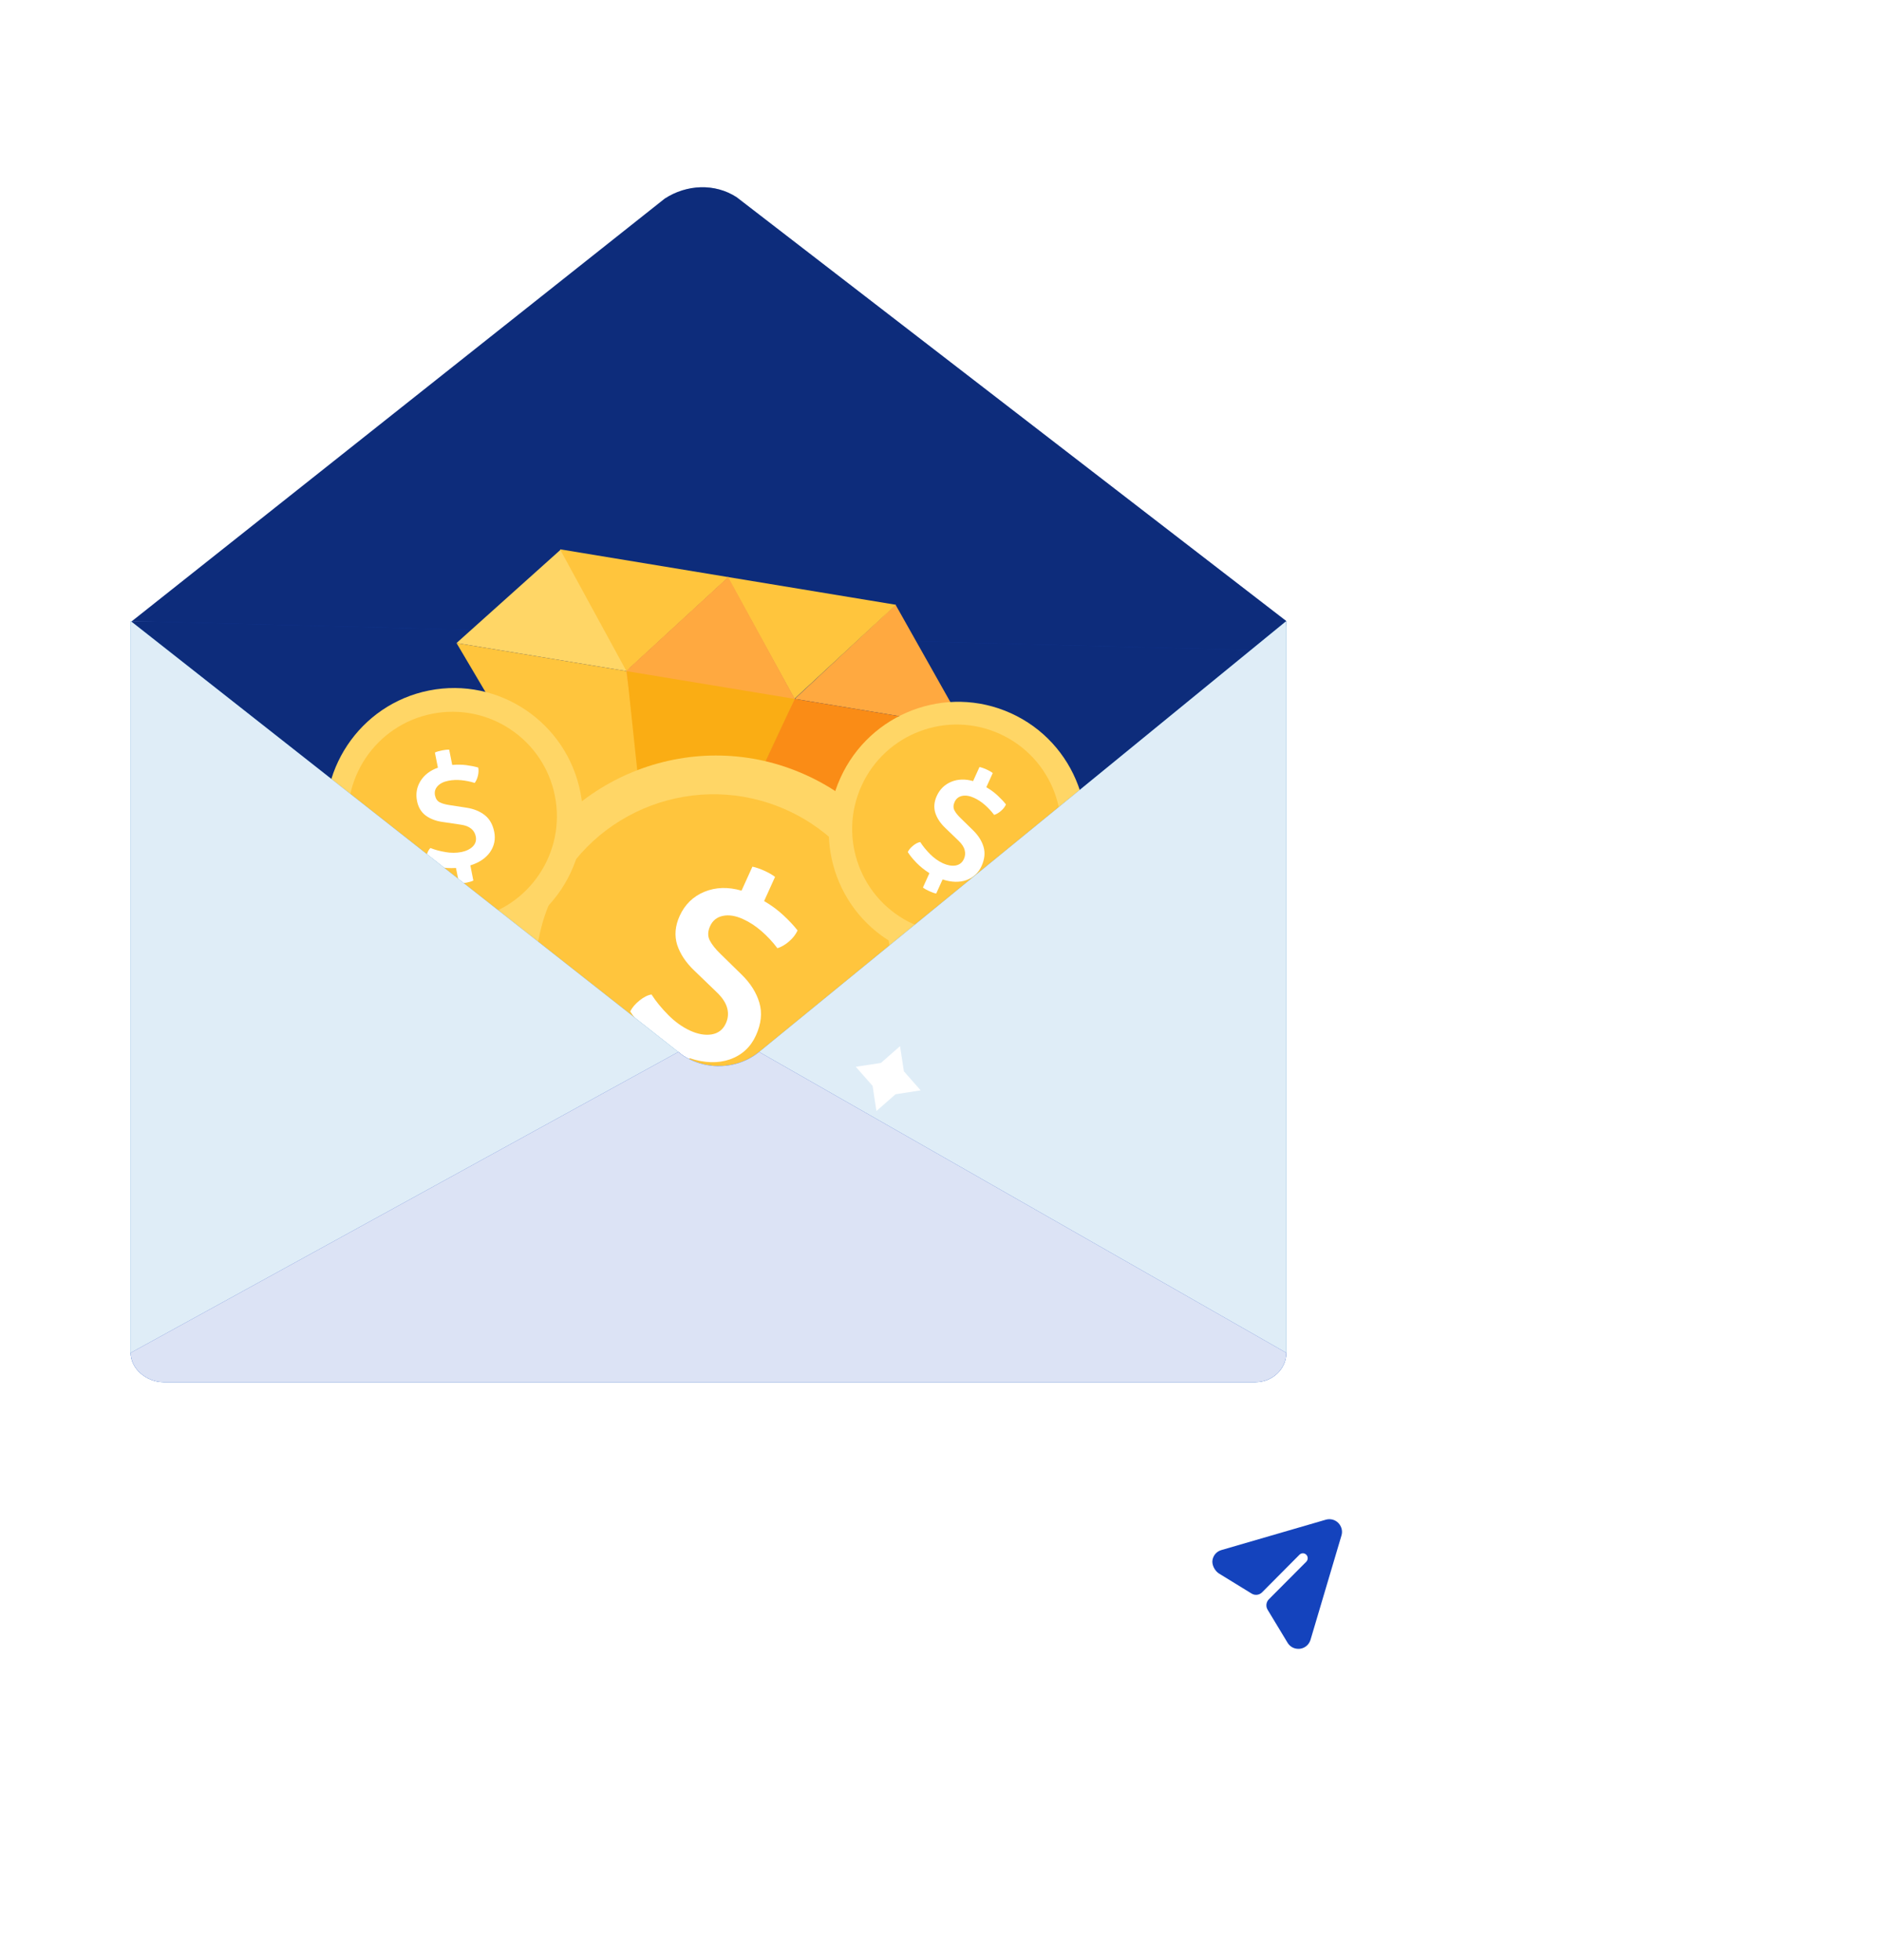 <svg width="72" height="75" viewBox="0 0 72 75" fill="none" xmlns="http://www.w3.org/2000/svg">
<path d="M49.183 23.766H5.033V42.776H49.183V23.766Z" fill="#1443BD"/>
<path d="M49.183 23.766H5.033V42.776H49.183V23.766Z" fill="black" fill-opacity="0.35"/>
<path d="M25.432 7.599L5.053 23.764L48.026 24.876C48.119 24.875 48.211 24.865 48.301 24.845C48.84 24.71 49.216 24.319 49.21 23.764L28.182 7.546C27.346 7.003 26.267 7.056 25.432 7.599Z" fill="#1443BD"/>
<path d="M25.432 7.599L5.053 23.764L48.026 24.876C48.119 24.875 48.211 24.865 48.301 24.845C48.84 24.71 49.216 24.319 49.21 23.764L28.182 7.546C27.346 7.003 26.267 7.056 25.432 7.599Z" fill="black" fill-opacity="0.35"/>
<path fill-rule="evenodd" clip-rule="evenodd" d="M17.465 24.605L21.458 21.023L24.168 25.712L17.465 24.605Z" fill="#FFD666"/>
<path fill-rule="evenodd" clip-rule="evenodd" d="M36.894 27.814L34.261 23.138L30.404 26.742L36.894 27.814Z" fill="#FFA940"/>
<path fill-rule="evenodd" clip-rule="evenodd" d="M17.465 24.605L25.256 37.784L24.171 25.712L17.465 24.605Z" fill="#FFC53D"/>
<path fill-rule="evenodd" clip-rule="evenodd" d="M36.852 27.808L25.257 37.785L30.384 26.739L36.852 27.808Z" fill="#FA8C16"/>
<path fill-rule="evenodd" clip-rule="evenodd" d="M21.424 21.018L27.872 22.083L23.966 25.679L21.424 21.018Z" fill="#FFC53D"/>
<path fill-rule="evenodd" clip-rule="evenodd" d="M27.828 22.076L34.276 23.141L30.393 26.741L27.828 22.076Z" fill="#FFC53D"/>
<path fill-rule="evenodd" clip-rule="evenodd" d="M23.956 25.672L27.857 22.081L30.404 26.737L29.828 27.915L24.136 26.92L23.956 25.672Z" fill="#FFA940"/>
<path fill-rule="evenodd" clip-rule="evenodd" d="M23.977 25.681L25.262 37.785L30.403 26.742L23.977 25.681Z" fill="#FAAD14"/>
<g clip-path="url(#clip0_4071_1969)">
<path d="M23.875 45.01C28.091 46.921 33.066 45.032 34.988 40.791C36.91 36.551 35.05 31.564 30.833 29.654C26.617 27.743 21.642 29.632 19.72 33.873C17.798 38.113 19.659 43.1 23.875 45.01Z" fill="#FFD666"/>
<path d="M24.488 43.402C27.913 44.954 31.948 43.436 33.5 40.011C35.052 36.586 33.533 32.551 30.108 30.999C26.683 29.447 22.648 30.965 21.096 34.39C19.544 37.815 21.062 41.85 24.488 43.402Z" fill="#FFC53D"/>
<path d="M25.516 41.254C25.334 41.172 25.195 41.092 25.1 41.015L25.523 40.081C25.195 39.874 24.91 39.643 24.666 39.389C24.423 39.136 24.238 38.906 24.112 38.702C24.183 38.553 24.302 38.413 24.467 38.281C24.632 38.149 24.784 38.073 24.925 38.052C25.093 38.313 25.305 38.574 25.563 38.834C25.82 39.094 26.1 39.295 26.403 39.436C26.7 39.571 26.974 39.619 27.223 39.58C27.474 39.538 27.655 39.401 27.764 39.168C27.855 38.977 27.874 38.781 27.822 38.58C27.771 38.376 27.635 38.169 27.414 37.959L26.56 37.136C26.239 36.83 26.021 36.502 25.906 36.15C25.797 35.797 25.828 35.43 26.001 35.048C26.199 34.611 26.514 34.303 26.945 34.123C27.38 33.945 27.855 33.93 28.369 34.079L28.785 33.161C28.851 33.174 28.924 33.194 29.004 33.222C29.088 33.252 29.166 33.283 29.24 33.316C29.411 33.394 29.548 33.473 29.651 33.553L29.233 34.477C29.512 34.641 29.757 34.822 29.967 35.018C30.181 35.216 30.363 35.41 30.513 35.601C30.443 35.755 30.336 35.894 30.191 36.018C30.05 36.143 29.9 36.231 29.742 36.282C29.558 36.038 29.353 35.819 29.129 35.625C28.909 35.432 28.674 35.28 28.426 35.167C28.139 35.037 27.882 34.996 27.653 35.045C27.425 35.093 27.262 35.224 27.166 35.437C27.074 35.64 27.07 35.824 27.156 35.989C27.243 36.151 27.377 36.319 27.559 36.495L28.365 37.284C28.708 37.616 28.936 37.977 29.051 38.366C29.166 38.755 29.122 39.172 28.921 39.616C28.718 40.064 28.388 40.369 27.93 40.533C27.474 40.693 26.958 40.678 26.381 40.489L25.965 41.407C25.848 41.388 25.698 41.337 25.516 41.254Z" fill="white"/>
</g>
<g clip-path="url(#clip1_4071_1969)">
<path d="M34.59 36.304C37.065 37.425 39.985 36.317 41.113 33.828C42.241 31.338 41.149 28.412 38.674 27.29C36.2 26.169 33.279 27.278 32.151 29.767C31.023 32.256 32.115 35.182 34.59 36.304Z" fill="#FFD666"/>
<path d="M34.949 35.361C36.959 36.272 39.327 35.38 40.238 33.37C41.149 31.359 40.258 28.991 38.248 28.08C36.237 27.169 33.869 28.06 32.958 30.071C32.047 32.081 32.938 34.45 34.949 35.361Z" fill="#FFC53D"/>
<path d="M35.553 34.099C35.446 34.051 35.365 34.004 35.309 33.959L35.557 33.41C35.365 33.289 35.197 33.153 35.054 33.005C34.911 32.856 34.803 32.721 34.729 32.601C34.771 32.514 34.84 32.431 34.937 32.354C35.034 32.276 35.123 32.232 35.206 32.219C35.304 32.373 35.429 32.526 35.58 32.679C35.731 32.831 35.896 32.949 36.074 33.032C36.248 33.111 36.409 33.139 36.555 33.117C36.702 33.092 36.808 33.011 36.873 32.874C36.926 32.763 36.937 32.648 36.906 32.53C36.877 32.41 36.797 32.288 36.667 32.165L36.166 31.682C35.977 31.503 35.849 31.31 35.782 31.103C35.718 30.896 35.736 30.68 35.837 30.457C35.954 30.2 36.139 30.019 36.392 29.913C36.647 29.809 36.926 29.8 37.228 29.887L37.472 29.349C37.51 29.356 37.553 29.368 37.6 29.384C37.649 29.402 37.695 29.42 37.739 29.44C37.839 29.485 37.92 29.532 37.98 29.579L37.734 30.121C37.898 30.218 38.042 30.323 38.166 30.439C38.291 30.555 38.398 30.669 38.486 30.781C38.445 30.871 38.382 30.953 38.297 31.025C38.214 31.099 38.126 31.151 38.034 31.181C37.925 31.038 37.805 30.909 37.674 30.795C37.544 30.682 37.407 30.592 37.261 30.526C37.093 30.45 36.941 30.426 36.807 30.454C36.673 30.483 36.578 30.559 36.521 30.685C36.467 30.804 36.465 30.912 36.515 31.009C36.566 31.104 36.645 31.203 36.752 31.305L37.225 31.768C37.426 31.964 37.561 32.175 37.628 32.404C37.695 32.632 37.67 32.877 37.551 33.138C37.432 33.4 37.239 33.58 36.97 33.676C36.702 33.77 36.399 33.761 36.061 33.65L35.817 34.189C35.748 34.178 35.66 34.148 35.553 34.099Z" fill="white"/>
</g>
<g clip-path="url(#clip2_4071_1969)">
<path d="M18.342 36.127C21.007 35.599 22.737 32.997 22.205 30.317C21.674 27.636 19.082 25.892 16.417 26.42C13.752 26.949 12.023 29.55 12.554 32.23C13.086 34.911 15.677 36.656 18.342 36.127Z" fill="#FFD666"/>
<path d="M18.086 35.151C20.251 34.722 21.658 32.618 21.229 30.453C20.8 28.288 18.697 26.881 16.532 27.311C14.366 27.74 12.959 29.843 13.389 32.008C13.818 34.173 15.921 35.58 18.086 35.151Z" fill="#FFC53D"/>
<path d="M17.842 33.774C17.727 33.796 17.634 33.806 17.562 33.802L17.445 33.211C17.217 33.224 17.002 33.212 16.799 33.174C16.597 33.136 16.43 33.09 16.3 33.035C16.283 32.94 16.292 32.832 16.325 32.713C16.359 32.593 16.406 32.505 16.466 32.447C16.635 32.515 16.826 32.566 17.038 32.603C17.249 32.639 17.452 32.639 17.645 32.603C17.832 32.566 17.979 32.495 18.085 32.392C18.191 32.286 18.23 32.158 18.202 32.01C18.18 31.888 18.123 31.788 18.029 31.71C17.935 31.63 17.8 31.577 17.622 31.553L16.934 31.451C16.676 31.415 16.46 31.333 16.285 31.204C16.112 31.073 16.001 30.887 15.954 30.646C15.899 30.37 15.944 30.115 16.088 29.882C16.235 29.648 16.456 29.479 16.753 29.374L16.638 28.794C16.673 28.777 16.715 28.762 16.763 28.748C16.813 28.734 16.861 28.722 16.908 28.713C17.016 28.691 17.108 28.682 17.185 28.685L17.3 29.269C17.49 29.252 17.669 29.255 17.836 29.276C18.006 29.298 18.159 29.329 18.296 29.368C18.315 29.465 18.311 29.568 18.285 29.677C18.26 29.785 18.219 29.879 18.161 29.957C17.989 29.903 17.817 29.869 17.644 29.852C17.473 29.836 17.309 29.843 17.152 29.874C16.97 29.91 16.833 29.979 16.741 30.08C16.648 30.181 16.615 30.299 16.642 30.434C16.668 30.562 16.729 30.651 16.826 30.701C16.923 30.748 17.044 30.782 17.191 30.804L17.846 30.905C18.123 30.947 18.355 31.041 18.543 31.187C18.73 31.334 18.852 31.548 18.908 31.829C18.964 32.112 18.91 32.37 18.748 32.605C18.585 32.837 18.333 33.006 17.994 33.113L18.109 33.693C18.046 33.724 17.957 33.751 17.842 33.774Z" fill="white"/>
</g>
<path d="M28.294 40.663C27.564 40.906 26.764 40.803 26.12 40.383L5 23.764V51.762C5 52.382 5.611 52.884 6.264 52.884H48.026C48.68 52.884 49.21 52.382 49.21 51.762V23.764L29.042 40.25C28.819 40.431 28.565 40.57 28.294 40.663Z" fill="#2A84C6"/>
<path d="M28.294 40.663C27.564 40.906 26.764 40.803 26.12 40.383L5 23.764V51.762C5 52.382 5.611 52.884 6.264 52.884H48.026C48.68 52.884 49.21 52.382 49.21 51.762V23.764L29.042 40.25C28.819 40.431 28.565 40.57 28.294 40.663Z" fill="white" fill-opacity="0.85"/>
<path fill-rule="evenodd" clip-rule="evenodd" d="M28.294 40.663C27.564 40.906 26.764 40.803 26.12 40.383L25.951 40.25L5 51.762C5 52.382 5.611 52.884 6.264 52.884H48.026C48.68 52.884 49.21 52.382 49.21 51.762L29.042 40.25C28.819 40.431 28.565 40.57 28.294 40.663Z" fill="#1443BD"/>
<path fill-rule="evenodd" clip-rule="evenodd" d="M28.294 40.663C27.564 40.906 26.764 40.803 26.12 40.383L25.951 40.25L5 51.762C5 52.382 5.611 52.884 6.264 52.884H48.026C48.68 52.884 49.21 52.382 49.21 51.762L29.042 40.25C28.819 40.431 28.565 40.57 28.294 40.663Z" fill="white" fill-opacity="0.85"/>
<g clip-path="url(#clip3_4071_1969)" filter="url(#filter0_ddddd_4071_1969)">
<path fill-rule="evenodd" clip-rule="evenodd" d="M33.53 24.511L33.383 23.549L32.74 22.818L32.74 22.818L33.702 22.671L34.433 22.029L34.58 22.991L35.223 23.721L35.223 23.721L34.261 23.869L33.53 24.511L33.53 24.511L33.53 24.511Z" fill="white"/>
</g>
<g filter="url(#filter1_ddddd_4071_1969)">
<ellipse cx="49.132" cy="42.339" rx="4.87" ry="4.87" fill="white"/>
<path d="M51.201 40.273C51.077 40.146 50.894 40.099 50.722 40.148L46.73 41.309C46.549 41.36 46.421 41.504 46.387 41.687C46.352 41.873 46.475 42.109 46.636 42.208L47.884 42.975C48.012 43.054 48.177 43.034 48.283 42.928L49.713 41.489C49.785 41.414 49.904 41.414 49.976 41.489C50.047 41.562 50.047 41.679 49.976 41.754L48.544 43.192C48.437 43.299 48.418 43.465 48.496 43.594L49.258 44.855C49.348 45.005 49.502 45.089 49.67 45.089C49.69 45.089 49.713 45.089 49.732 45.087C49.926 45.062 50.08 44.93 50.137 44.742L51.32 40.755C51.373 40.585 51.325 40.401 51.201 40.273" fill="#1443BD"/>
</g>
<defs>
<filter id="filter0_ddddd_4071_1969" x="14.295" y="13.581" width="39.378" height="39.378" filterUnits="userSpaceOnUse" color-interpolation-filters="sRGB">
<feFlood flood-opacity="0" result="BackgroundImageFix"/>
<feColorMatrix in="SourceAlpha" type="matrix" values="0 0 0 0 0 0 0 0 0 0 0 0 0 0 0 0 0 0 127 0" result="hardAlpha"/>
<feOffset dy="1.5"/>
<feGaussianBlur stdDeviation="1"/>
<feColorMatrix type="matrix" values="0 0 0 0 0.706 0 0 0 0 0.831 0 0 0 0 0.922 0 0 0 0.12 0"/>
<feBlend mode="normal" in2="BackgroundImageFix" result="effect1_dropShadow_4071_1969"/>
<feColorMatrix in="SourceAlpha" type="matrix" values="0 0 0 0 0 0 0 0 0 0 0 0 0 0 0 0 0 0 127 0" result="hardAlpha"/>
<feOffset dy="2"/>
<feGaussianBlur stdDeviation="3"/>
<feColorMatrix type="matrix" values="0 0 0 0 0.706 0 0 0 0 0.831 0 0 0 0 0.922 0 0 0 0.08 0"/>
<feBlend mode="normal" in2="effect1_dropShadow_4071_1969" result="effect2_dropShadow_4071_1969"/>
<feColorMatrix in="SourceAlpha" type="matrix" values="0 0 0 0 0 0 0 0 0 0 0 0 0 0 0 0 0 0 127 0" result="hardAlpha"/>
<feOffset dy="4"/>
<feGaussianBlur stdDeviation="4.5"/>
<feColorMatrix type="matrix" values="0 0 0 0 0.706 0 0 0 0 0.831 0 0 0 0 0.922 0 0 0 0.04 0"/>
<feBlend mode="normal" in2="effect2_dropShadow_4071_1969" result="effect3_dropShadow_4071_1969"/>
<feColorMatrix in="SourceAlpha" type="matrix" values="0 0 0 0 0 0 0 0 0 0 0 0 0 0 0 0 0 0 127 0" result="hardAlpha"/>
<feOffset dy="10"/>
<feGaussianBlur stdDeviation="8.75"/>
<feColorMatrix type="matrix" values="0 0 0 0 0.706 0 0 0 0 0.831 0 0 0 0 0.922 0 0 0 0.04 0"/>
<feBlend mode="normal" in2="effect3_dropShadow_4071_1969" result="effect4_dropShadow_4071_1969"/>
<feColorMatrix in="SourceAlpha" type="matrix" values="0 0 0 0 0 0 0 0 0 0 0 0 0 0 0 0 0 0 127 0" result="hardAlpha"/>
<feOffset dy="0.5"/>
<feGaussianBlur stdDeviation="0.5"/>
<feColorMatrix type="matrix" values="0 0 0 0 0.875 0 0 0 0 0.929 0 0 0 0 0.965 0 0 0 0.4 0"/>
<feBlend mode="normal" in2="effect4_dropShadow_4071_1969" result="effect5_dropShadow_4071_1969"/>
<feBlend mode="normal" in="SourceGraphic" in2="effect5_dropShadow_4071_1969" result="shape"/>
</filter>
<filter id="filter1_ddddd_4071_1969" x="26.76" y="29.969" width="44.743" height="44.741" filterUnits="userSpaceOnUse" color-interpolation-filters="sRGB">
<feFlood flood-opacity="0" result="BackgroundImageFix"/>
<feColorMatrix in="SourceAlpha" type="matrix" values="0 0 0 0 0 0 0 0 0 0 0 0 0 0 0 0 0 0 127 0" result="hardAlpha"/>
<feOffset dy="1.5"/>
<feGaussianBlur stdDeviation="1"/>
<feColorMatrix type="matrix" values="0 0 0 0 0.039 0 0 0 0 0.129 0 0 0 0 0.373 0 0 0 0.12 0"/>
<feBlend mode="normal" in2="BackgroundImageFix" result="effect1_dropShadow_4071_1969"/>
<feColorMatrix in="SourceAlpha" type="matrix" values="0 0 0 0 0 0 0 0 0 0 0 0 0 0 0 0 0 0 127 0" result="hardAlpha"/>
<feOffset dy="2"/>
<feGaussianBlur stdDeviation="3"/>
<feColorMatrix type="matrix" values="0 0 0 0 0.039 0 0 0 0 0.129 0 0 0 0 0.373 0 0 0 0.08 0"/>
<feBlend mode="normal" in2="effect1_dropShadow_4071_1969" result="effect2_dropShadow_4071_1969"/>
<feColorMatrix in="SourceAlpha" type="matrix" values="0 0 0 0 0 0 0 0 0 0 0 0 0 0 0 0 0 0 127 0" result="hardAlpha"/>
<feOffset dy="4"/>
<feGaussianBlur stdDeviation="4.5"/>
<feColorMatrix type="matrix" values="0 0 0 0 0.039 0 0 0 0 0.129 0 0 0 0 0.373 0 0 0 0.04 0"/>
<feBlend mode="normal" in2="effect2_dropShadow_4071_1969" result="effect3_dropShadow_4071_1969"/>
<feColorMatrix in="SourceAlpha" type="matrix" values="0 0 0 0 0 0 0 0 0 0 0 0 0 0 0 0 0 0 127 0" result="hardAlpha"/>
<feOffset dy="10"/>
<feGaussianBlur stdDeviation="8.75"/>
<feColorMatrix type="matrix" values="0 0 0 0 0.039 0 0 0 0 0.129 0 0 0 0 0.373 0 0 0 0.04 0"/>
<feBlend mode="normal" in2="effect3_dropShadow_4071_1969" result="effect4_dropShadow_4071_1969"/>
<feColorMatrix in="SourceAlpha" type="matrix" values="0 0 0 0 0 0 0 0 0 0 0 0 0 0 0 0 0 0 127 0" result="hardAlpha"/>
<feOffset dy="0.5"/>
<feGaussianBlur stdDeviation="0.5"/>
<feColorMatrix type="matrix" values="0 0 0 0 0.537 0 0 0 0 0.631 0 0 0 0 0.871 0 0 0 0.4 0"/>
<feBlend mode="normal" in2="effect4_dropShadow_4071_1969" result="effect5_dropShadow_4071_1969"/>
<feBlend mode="normal" in="SourceGraphic" in2="effect5_dropShadow_4071_1969" result="shape"/>
</filter>
<clipPath id="clip0_4071_1969">
<rect width="19.75" height="19.75" fill="white" transform="translate(22.266 23.832) rotate(24.377)"/>
</clipPath>
<clipPath id="clip1_4071_1969">
<rect width="11.592" height="11.592" fill="white" transform="translate(33.647 23.873) rotate(24.377)"/>
</clipPath>
<clipPath id="clip2_4071_1969">
<rect width="11.592" height="11.592" fill="white" transform="translate(10.338 26.569) rotate(-11.215)"/>
</clipPath>
<clipPath id="clip3_4071_1969">
<rect width="3.416" height="3.416" fill="white" transform="matrix(0.94 0.342 0.342 -0.94 31.795 24.291)"/>
</clipPath>
</defs>
</svg>

